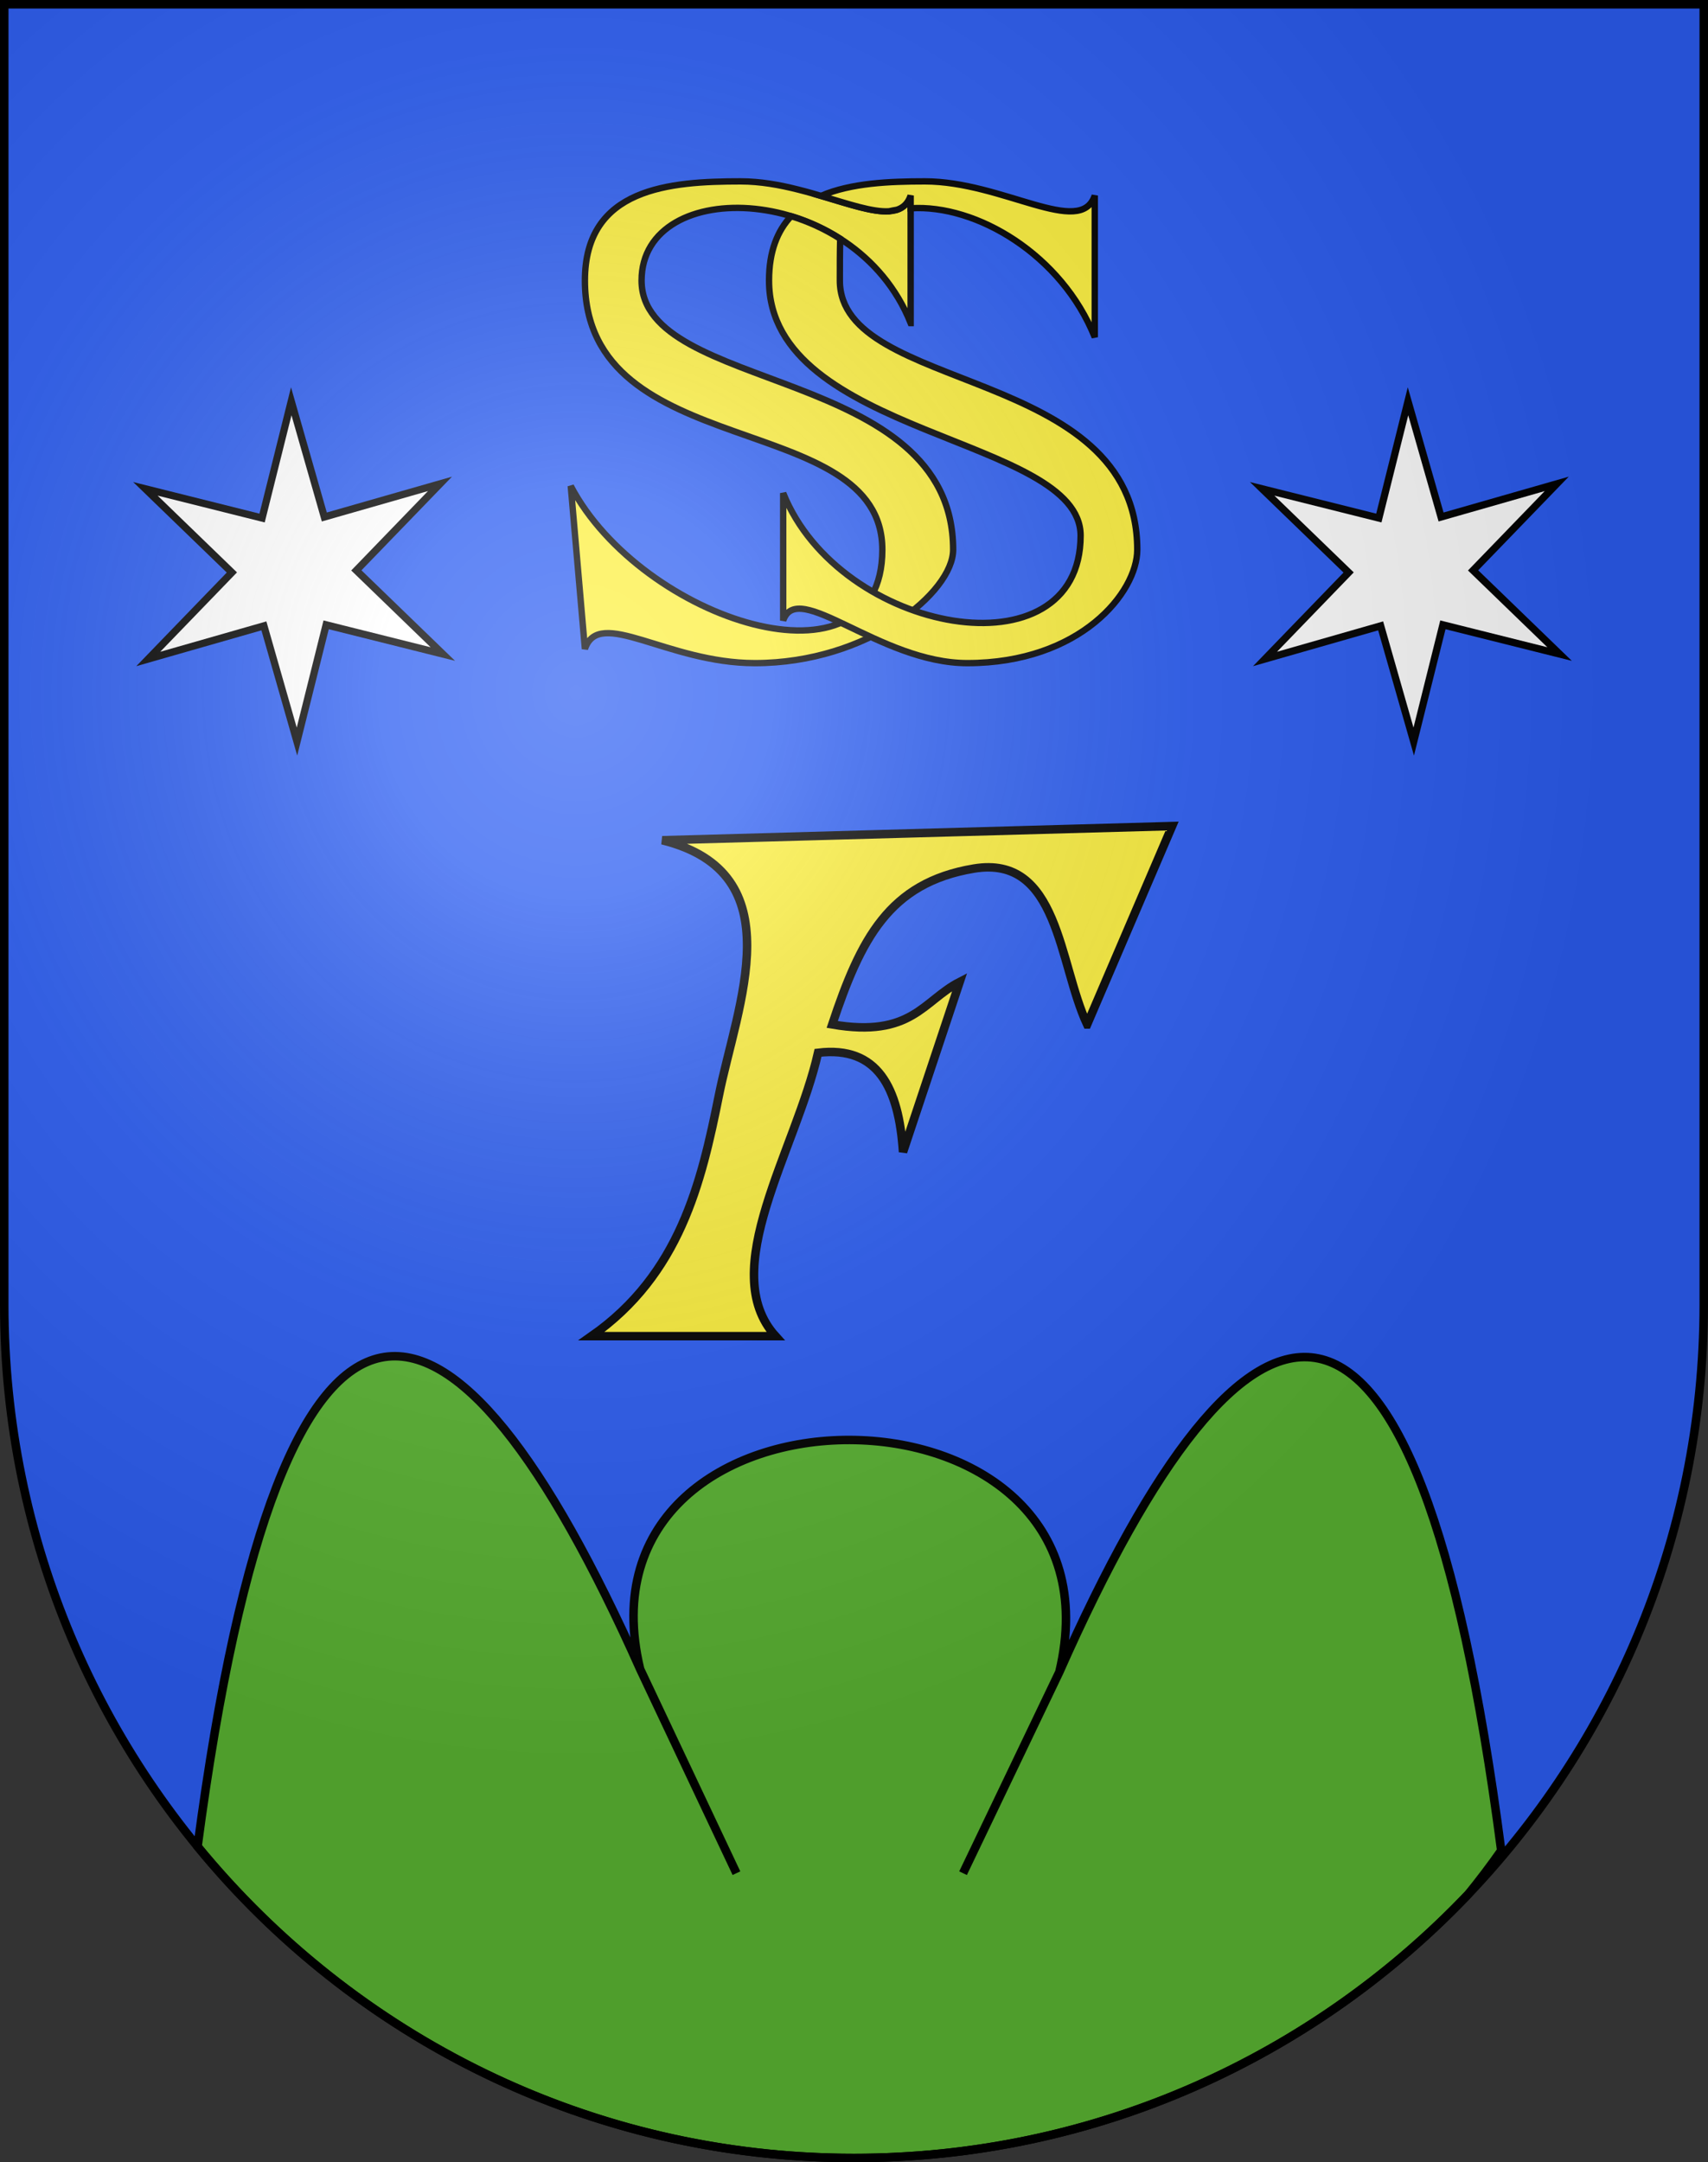 <?xml version="1.0" encoding="UTF-8"?>
<svg version="1.0" viewBox="0 0 603 763" xmlns="http://www.w3.org/2000/svg" xmlns:cc="http://creativecommons.org/ns#" xmlns:dc="http://purl.org/dc/elements/1.1/" xmlns:rdf="http://www.w3.org/1999/02/22-rdf-syntax-ns#" xmlns:xlink="http://www.w3.org/1999/xlink">
<rect x="0" y="0" width="603" height="763" fill="#333333" stroke="none"/>
<defs>
<radialGradient id="a" cx="858.04" cy="579.93" r="300" gradientTransform="matrix(1.215 1.5316e-24 1.4647e-23 1.267 -839.19 -490.49)" gradientUnits="userSpaceOnUse">
<stop stop-color="#fff" stop-opacity=".314" offset="0"/>
<stop stop-color="#fff" stop-opacity=".251" offset=".19"/>
<stop stop-color="#6b6b6b" stop-opacity=".125" offset=".6"/>
<stop stop-opacity=".125" offset="1"/>
</radialGradient>
</defs>
<g>
<path d="m1.5 1.5v458.87c0 166.31 134.31 301.13 300 301.13 165.69 0 300-134.82 300-301.13v-458.87h-600z" fill="#2b5df2"/>
<path d="m226 589 34 72-34-72c-66-148-126-166-156.25 62.594 55.022 67.104 138.41 109.91 231.75 109.91 85.242-1e-5 162.17-35.7 216.78-93 4.094-5.038 8.017-10.205 11.719-15.5-30-230-90-212-156-63l-34 71 34-71c26-109-174-109-148-1z" fill="#5ab532" fill-rule="evenodd" stroke="#000" stroke-width="3"/>
<g transform="translate(-13.5,26)" fill="#fcef3c" fill-rule="evenodd" stroke="#000" stroke-width="2.25">
<path d="m335 88c-20-50-95-52.5-95-15 0 40 110 30 110 95 0 15-30 40-70 40-31.013 0-55-20-60-5l-5-57.5c25 47.5 110 75 110 22.5 0-50-105-30-105-95 0-32.771 30-35 55-35 27.475 0 55 20 60 5v45z"/>
<path d="m340 38c-12.415 0-26.061 0.558-36.656 5.125 9.708 2.863 18.182 5.807 24.031 5.438 0.903-0.204 1.813-0.379 2.75-0.531 2.287-0.737 3.959-2.285 4.875-5.031v4.5c23.247-1.52 53.39 16.476 65 45.5v-50c-5 15-32.525-5-60-5zm-47.188 12.281c-4.845 5.145-7.812 12.414-7.812 22.719 0 55 110 55 110 90 0 50-85 35-105-15v45c5-15 33.987 15 65 15 40 0 60-25 60-40 0-65-105-55-105-95 0-5.928 0-10 0.125-14.75-5.497-3.51-11.367-6.163-17.312-7.969z"/>
</g>
<path d="m383.81 361.5 30-70-180 5c46.727 11.594 26.439 57.929 20 90-6.165 30.708-13.751 63.166-45 85h65c-20.983-23.166 7.194-65.569 15-100 21.068-2.564 28.532 12.364 30 35l20-60c-12.868 6.599-16.89 19.832-45 15 10-30 20-50 50-55s29.957 33.552 40 55z" fill="#fcef3c" fill-rule="evenodd" stroke="#000" stroke-width="3"/>
<path transform="matrix(.851 -.039 .039 .851 47.196 82.292)" d="m120 180-47.755-14.297-14.287 47.758-11.496-48.506-48.504 11.506 36.259-34.209-34.216-36.252 47.755 14.297 14.287-47.758 11.496 48.506 48.504-11.506-36.259 34.209 34.216 36.252z" fill="#fff" fill-rule="evenodd" stroke="#000" stroke-width="3"/>
<path transform="matrix(.851 -.039 .039 .851 441.46 82.292)" d="m120 180-47.755-14.297-14.287 47.758-11.496-48.506-48.504 11.506 36.259-34.209-34.216-36.252 47.755 14.297 14.287-47.758 11.496 48.506 48.504-11.506-36.259 34.209 34.216 36.252z" fill="#fff" fill-rule="evenodd" stroke="#000" stroke-width="3"/>
<path d="m1.5 1.5v458.87c0 166.31 134.31 301.13 300 301.13 165.69 0 300-134.82 300-301.13v-458.87h-600z" fill="url(#a)"/>
<path d="m1.5 1.5v458.87c0 166.31 134.31 301.13 300 301.13 165.69 0 300-134.82 300-301.13v-458.87h-600z" fill="none" stroke="#000" stroke-width="3"/>
</g>
</svg>
